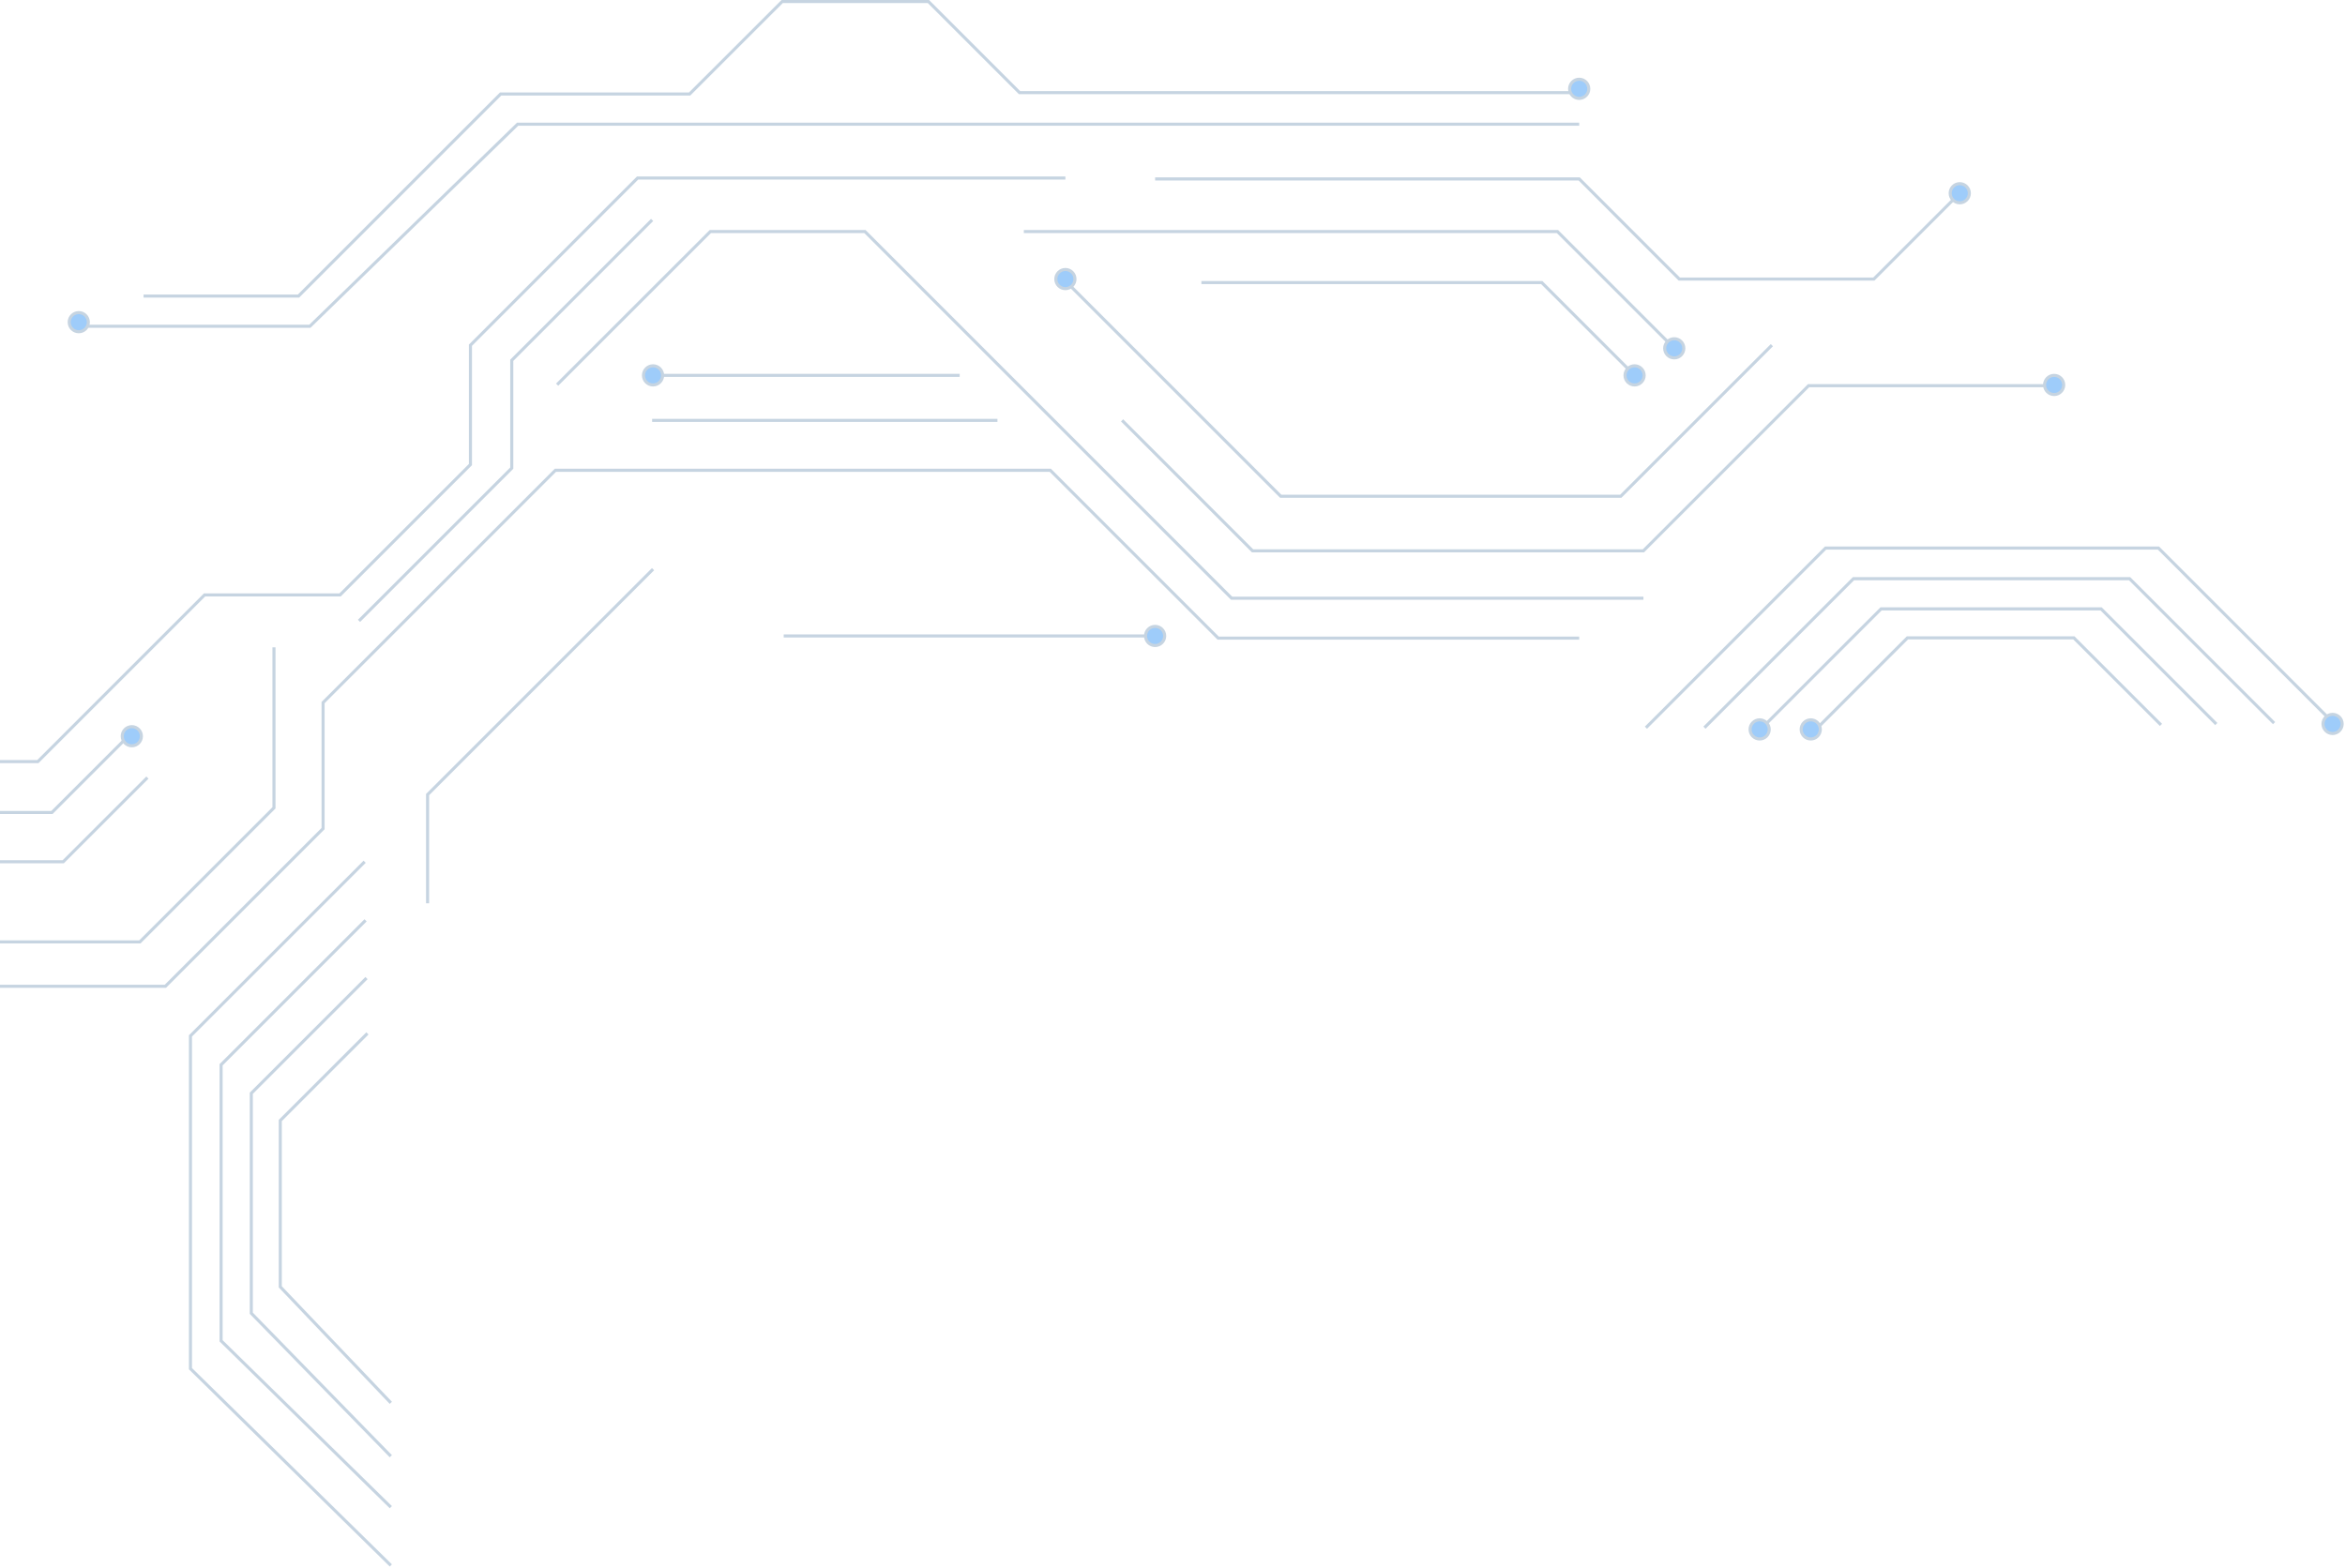 <svg width="483" height="323" viewBox="0 0 483 323" fill="none" xmlns="http://www.w3.org/2000/svg">
<g clip-path="url(#clip0_332_1794)">
<path d="M29.57 60.992L61.487 60.992L103.12 19.36L142.046 19.36L161.104 0.314L191.228 0.314L209.996 19.081L325.27 19.081" stroke="#C6D4E1" stroke-width="0.632" stroke-miterlimit="10"/>
<path d="M17.136 67.215L63.827 67.215L106.623 25.582L325.27 25.582" stroke="#C6D4E1" stroke-width="0.632" stroke-miterlimit="10"/>
<path d="M-55.999 156.895L7.803 156.895L42.138 122.559L70.049 122.559L96.898 95.71L96.898 71.113L131.322 36.676L219.443 36.676" stroke="#C6D4E1" stroke-width="0.632" stroke-miterlimit="10"/>
<path d="M73.944 127.906L105.408 96.442L105.408 74.222L134.318 45.311" stroke="#C6D4E1" stroke-width="0.632" stroke-miterlimit="10"/>
<path d="M325.27 131.46L250.908 131.46L216.332 96.884L114.4 96.884L66.546 144.739L66.546 170.702L34.057 203.191L-45.111 203.191" stroke="#C6D4E1" stroke-width="0.632" stroke-miterlimit="10"/>
<path d="M338.496 123.242L253.675 123.242L178.15 47.704L146.306 47.704L114.753 79.245" stroke="#C6D4E1" stroke-width="0.632" stroke-miterlimit="10"/>
<path d="M-42.81 194.047L28.808 194.047L56.428 166.427L56.428 133.356" stroke="#C6D4E1" stroke-width="0.632" stroke-miterlimit="10"/>
<path d="M28.035 150.04L10.697 167.379L-56.001 167.379" stroke="#C6D4E1" stroke-width="0.632" stroke-miterlimit="10"/>
<path d="M30.361 160.197L13.023 177.535L-53.675 177.535" stroke="#C6D4E1" stroke-width="0.632" stroke-miterlimit="10"/>
<path d="M75.107 177.531L39.228 213.41L39.228 281.967L80.5 322.5" stroke="#C6D4E1" stroke-width="0.632" stroke-miterlimit="10"/>
<path d="M75.297 189.598L45.539 219.355L45.539 276.227L80.5 310.5" stroke="#C6D4E1" stroke-width="0.632" stroke-miterlimit="10"/>
<path d="M75.486 201.496L51.761 225.221L51.761 270.546L80.5 300" stroke="#C6D4E1" stroke-width="0.632" stroke-miterlimit="10"/>
<path d="M75.676 212.892L57.73 230.837L57.73 265.109L80.5 289" stroke="#C6D4E1" stroke-width="0.632" stroke-miterlimit="10"/>
<path d="M480.453 148.785L444.575 112.906L376.018 112.906L339.014 149.91" stroke="#C6D4E1" stroke-width="0.632" stroke-miterlimit="10"/>
<path d="M468.391 148.974L438.633 119.217L381.762 119.217L351.068 149.91" stroke="#C6D4E1" stroke-width="0.632" stroke-miterlimit="10"/>
<path d="M456.49 149.164L432.765 125.439L387.44 125.439L362.969 149.91" stroke="#C6D4E1" stroke-width="0.632" stroke-miterlimit="10"/>
<path d="M445.096 149.341L427.15 131.408L392.878 131.408L374.376 149.91" stroke="#C6D4E1" stroke-width="0.632" stroke-miterlimit="10"/>
<path d="M134.508 117.258L88.07 163.697L88.07 186.094" stroke="#C6D4E1" stroke-width="0.632" stroke-miterlimit="10"/>
<path d="M205.441 86.606L134.317 86.606" stroke="#C6D4E1" stroke-width="0.632" stroke-miterlimit="10"/>
<path d="M197.664 77.332L134.507 77.332" stroke="#C6D4E1" stroke-width="0.632" stroke-miterlimit="10"/>
<path d="M161.419 131.016L237.918 131.016" stroke="#C6D4E1" stroke-width="0.632" stroke-miterlimit="10"/>
<path d="M231.114 86.603L257.988 113.477L338.496 113.477L372.515 79.457L424.088 79.457" stroke="#C6D4E1" stroke-width="0.632" stroke-miterlimit="10"/>
<path d="M219.442 57.883L263.793 102.234L333.83 102.234L364.953 71.111" stroke="#C6D4E1" stroke-width="0.632" stroke-miterlimit="10"/>
<path d="M237.92 36.862L325.27 36.862L345.884 57.488L385.961 57.488L403.666 39.783" stroke="#C6D4E1" stroke-width="0.632" stroke-miterlimit="10"/>
<path d="M210.88 47.704L320.792 47.704L344.846 71.758" stroke="#C6D4E1" stroke-width="0.632" stroke-miterlimit="10"/>
<path d="M247.454 58.21L317.554 58.21L336.676 77.332" stroke="#C6D4E1" stroke-width="0.632" stroke-miterlimit="10"/>
<path d="M478.47 149.14C478.47 150.228 479.356 151.113 480.443 151.113C481.531 151.113 482.416 150.228 482.416 149.14C482.416 148.053 481.531 147.168 480.443 147.168C479.356 147.168 478.47 148.053 478.47 149.14Z" fill="#9ECCFA"/>
<path d="M478.47 149.14C478.47 150.228 479.356 151.113 480.443 151.113C481.531 151.113 482.416 150.228 482.416 149.14C482.416 148.053 481.531 147.168 480.443 147.168C479.356 147.168 478.47 148.053 478.47 149.14Z" stroke="#C6D4E1" stroke-width="0.632" stroke-miterlimit="10"/>
<path d="M421.119 79.305C421.119 80.392 422.004 81.277 423.092 81.277C424.179 81.277 425.064 80.392 425.064 79.305C425.064 78.217 424.179 77.332 423.092 77.332C422.004 77.332 421.119 78.217 421.119 79.305Z" fill="#9ECCFA"/>
<path d="M421.119 79.305C421.119 80.392 422.004 81.277 423.092 81.277C424.179 81.277 425.064 80.392 425.064 79.305C425.064 78.217 424.179 77.332 423.092 77.332C422.004 77.332 421.119 78.217 421.119 79.305Z" stroke="#C6D4E1" stroke-width="0.632" stroke-miterlimit="10"/>
<path d="M334.703 77.332C334.703 78.419 335.588 79.305 336.676 79.305C337.763 79.305 338.648 78.419 338.648 77.332C338.648 76.244 337.763 75.359 336.676 75.359C335.588 75.359 334.703 76.244 334.703 77.332Z" fill="#9ECCFA"/>
<path d="M334.703 77.332C334.703 78.419 335.588 79.305 336.676 79.305C337.763 79.305 338.648 78.419 338.648 77.332C338.648 76.244 337.763 75.359 336.676 75.359C335.588 75.359 334.703 76.244 334.703 77.332Z" stroke="#C6D4E1" stroke-width="0.632" stroke-miterlimit="10"/>
<path d="M217.466 57.492C217.466 58.58 218.352 59.465 219.439 59.465C220.527 59.465 221.412 58.58 221.412 57.492C221.412 56.404 220.527 55.519 219.439 55.519C218.352 55.519 217.466 56.404 217.466 57.492Z" fill="#9ECCFA"/>
<path d="M217.466 57.492C217.466 58.58 218.352 59.465 219.439 59.465C220.527 59.465 221.412 58.58 221.412 57.492C221.412 56.404 220.527 55.519 219.439 55.519C218.352 55.519 217.466 56.404 217.466 57.492Z" stroke="#C6D4E1" stroke-width="0.632" stroke-miterlimit="10"/>
<path d="M323.294 18.297C323.294 19.384 324.18 20.27 325.267 20.27C326.355 20.27 327.24 19.384 327.24 18.297C327.24 17.209 326.355 16.324 325.267 16.324C324.18 16.324 323.294 17.209 323.294 18.297Z" fill="#9ECCFA"/>
<path d="M323.294 18.297C323.294 19.384 324.18 20.27 325.267 20.27C326.355 20.27 327.24 19.384 327.24 18.297C327.24 17.209 326.355 16.324 325.267 16.324C324.18 16.324 323.294 17.209 323.294 18.297Z" stroke="#C6D4E1" stroke-width="0.632" stroke-miterlimit="10"/>
<path d="M132.533 77.332C132.533 78.419 133.418 79.305 134.506 79.305C135.593 79.305 136.479 78.419 136.479 77.332C136.479 76.244 135.593 75.359 134.506 75.359C133.418 75.359 132.533 76.244 132.533 77.332Z" fill="#9ECCFA"/>
<path d="M132.533 77.332C132.533 78.419 133.418 79.305 134.506 79.305C135.593 79.305 136.479 78.419 136.479 77.332C136.479 76.244 135.593 75.359 134.506 75.359C133.418 75.359 132.533 76.244 132.533 77.332Z" stroke="#C6D4E1" stroke-width="0.632" stroke-miterlimit="10"/>
<path d="M25.179 151.672C25.179 152.759 26.064 153.645 27.152 153.645C28.24 153.645 29.125 152.759 29.125 151.672C29.125 150.584 28.24 149.699 27.152 149.699C26.064 149.699 25.179 150.584 25.179 151.672Z" fill="#9ECCFA"/>
<path d="M25.179 151.672C25.179 152.759 26.064 153.645 27.152 153.645C28.24 153.645 29.125 152.759 29.125 151.672C29.125 150.584 28.24 149.699 27.152 149.699C26.064 149.699 25.179 150.584 25.179 151.672Z" stroke="#C6D4E1" stroke-width="0.632" stroke-miterlimit="10"/>
<path d="M14.252 66.371C14.252 67.459 15.137 68.344 16.224 68.344C17.312 68.344 18.197 67.459 18.197 66.371C18.197 65.283 17.312 64.398 16.224 64.398C15.137 64.398 14.252 65.283 14.252 66.371Z" fill="#9ECCFA"/>
<path d="M14.252 66.371C14.252 67.459 15.137 68.344 16.224 68.344C17.312 68.344 18.197 67.459 18.197 66.371C18.197 65.283 17.312 64.398 16.224 64.398C15.137 64.398 14.252 65.283 14.252 66.371Z" stroke="#C6D4E1" stroke-width="0.632" stroke-miterlimit="10"/>
<path d="M401.679 39.808C401.679 40.896 402.565 41.781 403.652 41.781C404.74 41.781 405.625 40.896 405.625 39.808C405.625 38.721 404.74 37.836 403.652 37.836C402.565 37.836 401.679 38.721 401.679 39.808Z" fill="#9ECCFA"/>
<path d="M401.679 39.808C401.679 40.896 402.565 41.781 403.652 41.781C404.74 41.781 405.625 40.896 405.625 39.808C405.625 38.721 404.74 37.836 403.652 37.836C402.565 37.836 401.679 38.721 401.679 39.808Z" stroke="#C6D4E1" stroke-width="0.632" stroke-miterlimit="10"/>
<path d="M342.873 71.758C342.873 72.845 343.758 73.731 344.845 73.731C345.933 73.731 346.818 72.845 346.818 71.758C346.818 70.67 345.933 69.785 344.845 69.785C343.758 69.785 342.873 70.67 342.873 71.758Z" fill="#9ECCFA"/>
<path d="M342.873 71.758C342.873 72.845 343.758 73.731 344.845 73.731C345.933 73.731 346.818 72.845 346.818 71.758C346.818 70.67 345.933 69.785 344.845 69.785C343.758 69.785 342.873 70.67 342.873 71.758Z" stroke="#C6D4E1" stroke-width="0.632" stroke-miterlimit="10"/>
<path d="M235.945 131.015C235.945 132.103 236.83 132.988 237.918 132.988C239.005 132.988 239.891 132.103 239.891 131.015C239.891 129.928 239.005 129.043 237.918 129.043C236.83 129.043 235.945 129.928 235.945 131.015Z" fill="#9ECCFA"/>
<path d="M235.945 131.015C235.945 132.103 236.83 132.988 237.918 132.988C239.005 132.988 239.891 132.103 239.891 131.015C239.891 129.928 239.005 129.043 237.918 129.043C236.83 129.043 235.945 129.928 235.945 131.015Z" stroke="#C6D4E1" stroke-width="0.632" stroke-miterlimit="10"/>
<path d="M370.986 150.269C370.986 151.357 371.871 152.242 372.959 152.242C374.046 152.242 374.932 151.357 374.932 150.269C374.932 149.182 374.046 148.296 372.959 148.296C371.871 148.296 370.986 149.182 370.986 150.269Z" fill="#9ECCFA"/>
<path d="M370.986 150.269C370.986 151.357 371.871 152.242 372.959 152.242C374.046 152.242 374.932 151.357 374.932 150.269C374.932 149.182 374.046 148.296 372.959 148.296C371.871 148.296 370.986 149.182 370.986 150.269Z" stroke="#C6D4E1" stroke-width="0.632" stroke-miterlimit="10"/>
<path d="M360.464 150.269C360.464 151.357 361.35 152.242 362.437 152.242C363.525 152.242 364.41 151.357 364.41 150.269C364.41 149.182 363.525 148.296 362.437 148.296C361.35 148.296 360.464 149.182 360.464 150.269Z" fill="#9ECCFA"/>
<path d="M360.464 150.269C360.464 151.357 361.35 152.242 362.437 152.242C363.525 152.242 364.41 151.357 364.41 150.269C364.41 149.182 363.525 148.296 362.437 148.296C361.35 148.296 360.464 149.182 360.464 150.269Z" stroke="#C6D4E1" stroke-width="0.632" stroke-miterlimit="10"/>
</g>
<defs>
<clipPath id="clip0_332_1794">
<rect width="539" height="323" fill="white" transform="translate(483 323) rotate(-180)"/>
</clipPath>
</defs>
</svg>

